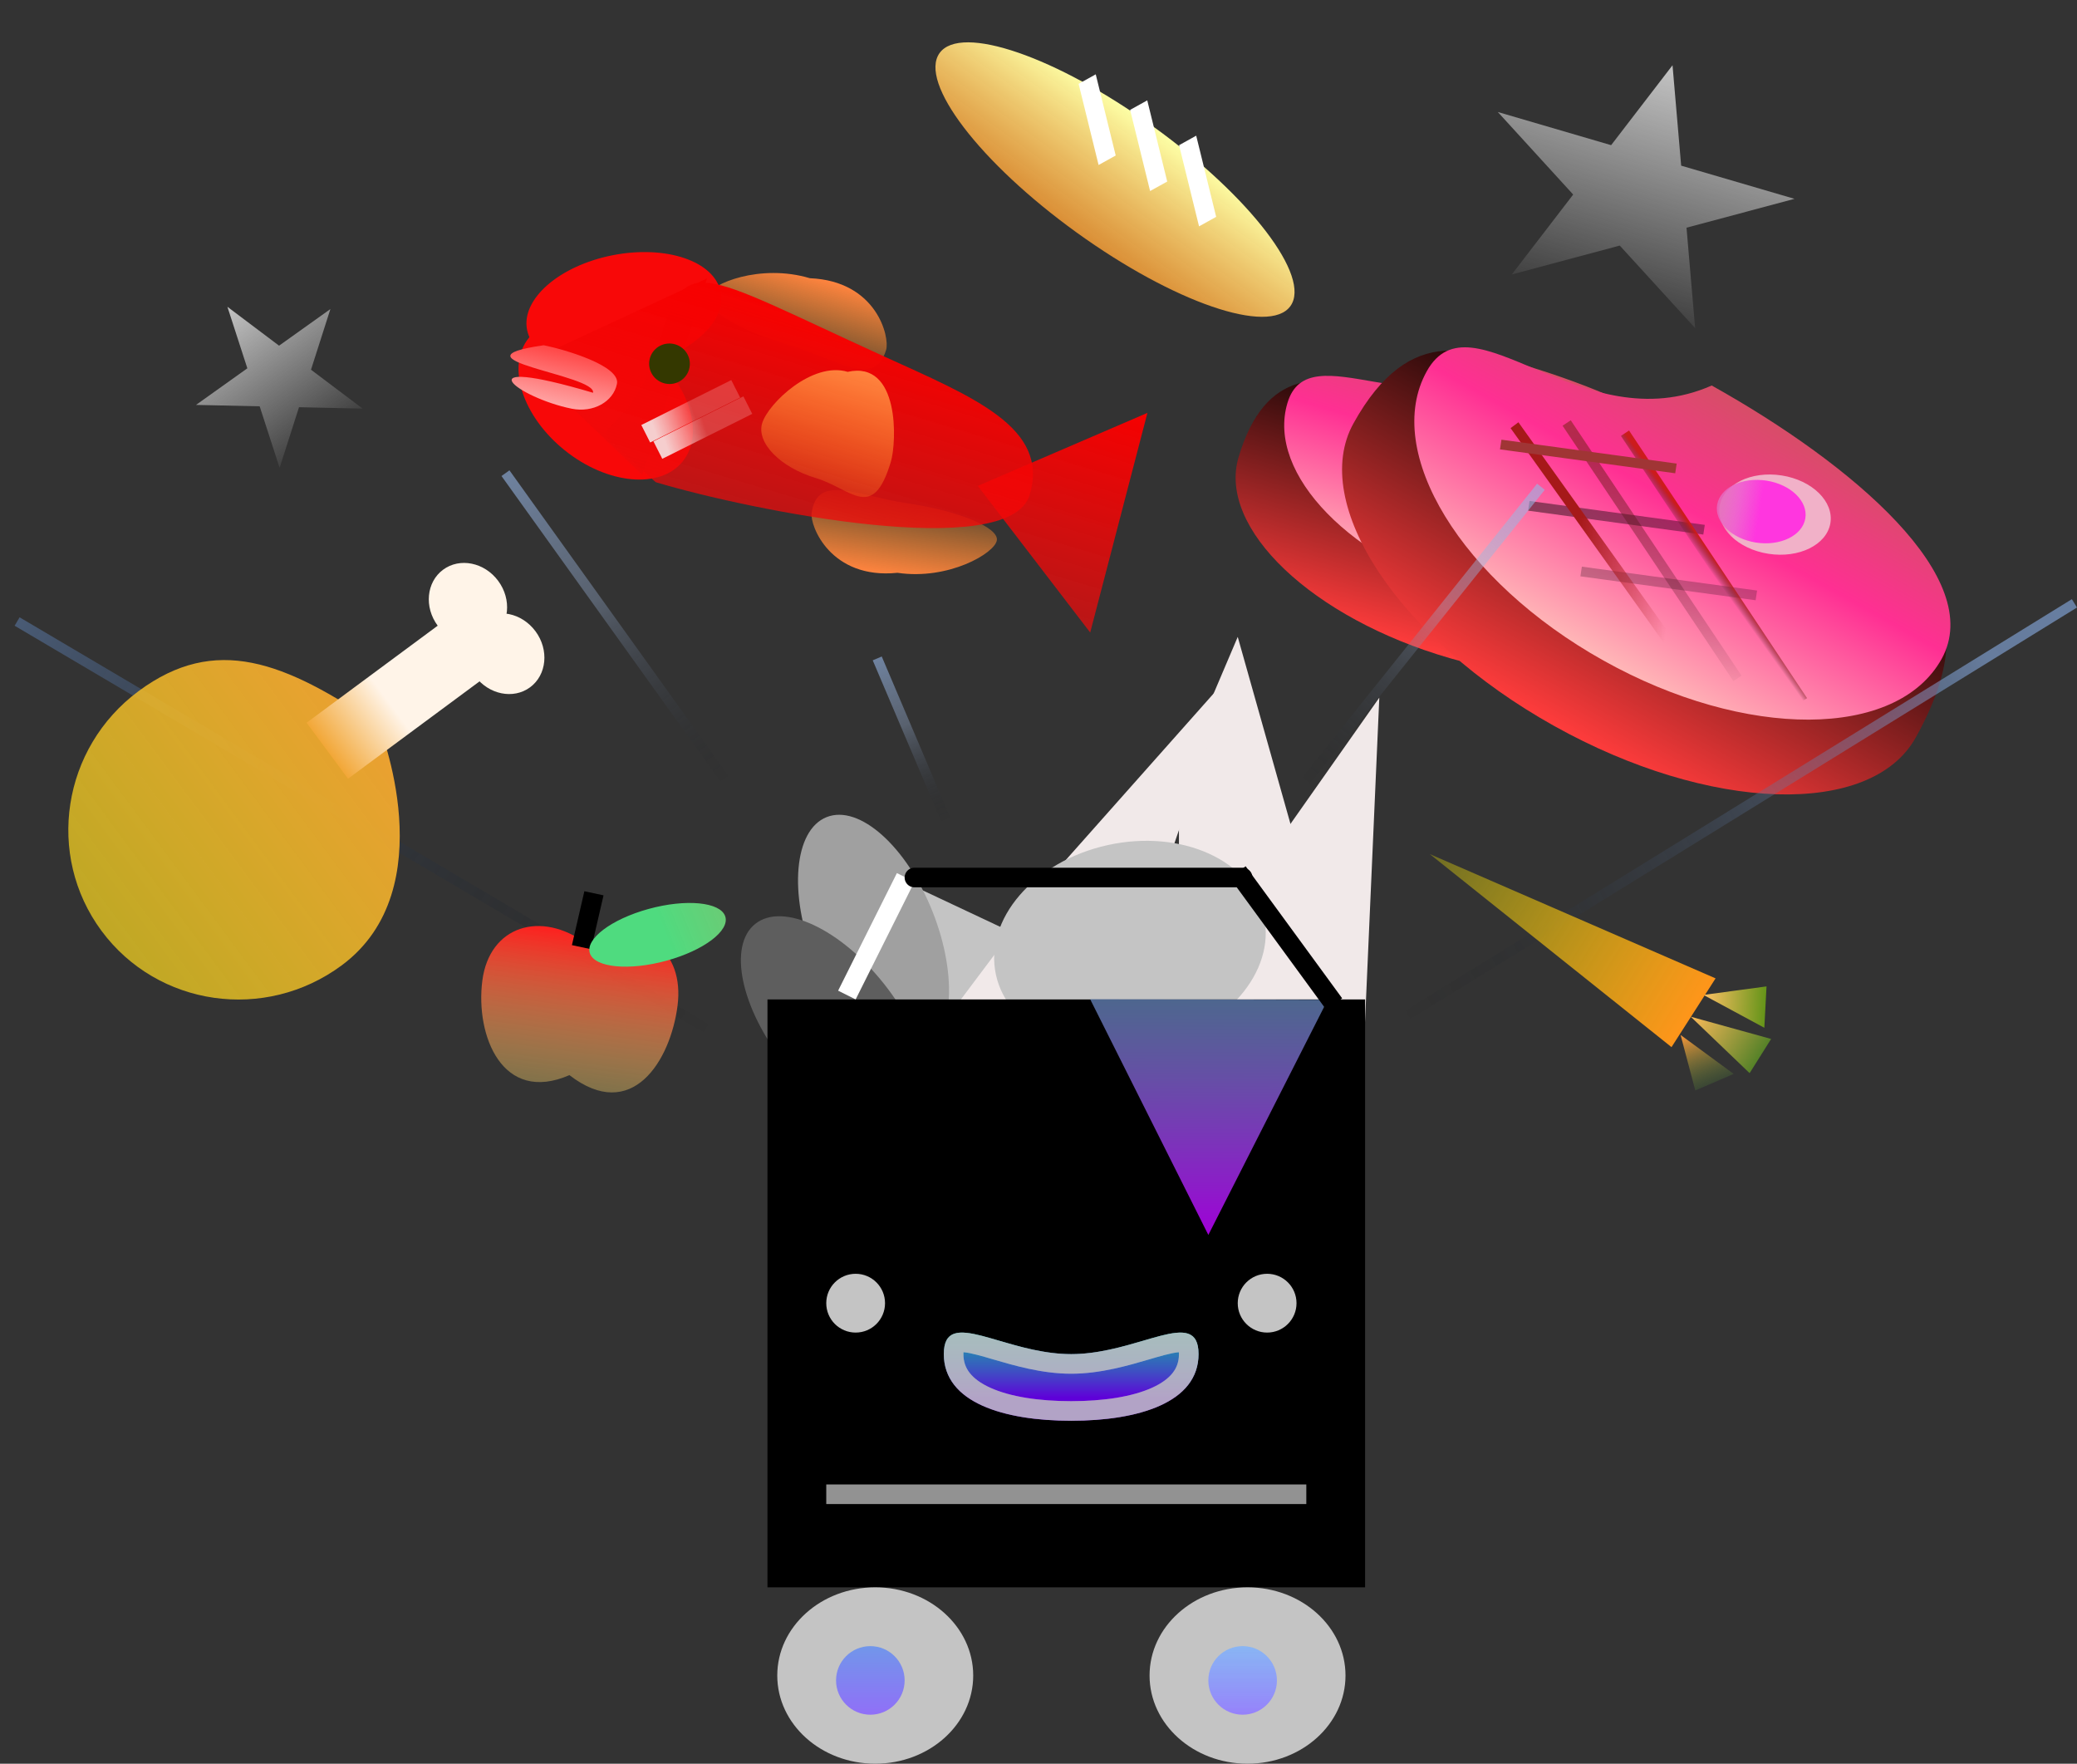 <svg width="212" height="180" viewBox="0 0 212 180" fill="none" xmlns="http://www.w3.org/2000/svg">
<rect x="0" y="0" width="212" height="180" fill="#333333" stroke="none"/>
<path d="M23.211 31.309L28.485 35.279L33.724 31.543L31.744 37.733L37.017 41.703L30.52 41.559L28.541 47.749L26.505 41.469L20.008 41.325L25.247 37.589L23.211 31.309Z" fill="url(#paint0_linear)"/>
<path d="M170.715 6.659L171.597 16.907L183.164 20.292L172.142 23.241L173.023 33.489L165.33 25.063L154.307 28.012L160.575 19.856L152.881 11.43L164.448 14.815L170.715 6.659Z" fill="url(#paint1_linear)"/>
<line x1="100.903" y1="93.922" x2="89.54" y2="67.196" stroke="url(#paint2_linear)"/>
<path d="M92.336 90L109.336 98V128H92.336V90Z" fill="#C4C4C4"/>
<path d="M120.336 79.106L126.336 65L137.336 104H120.336V79.106Z" fill="#F1E9E9"/>
<path d="M130.411 85.943L140.786 71.2L138.661 119.423L122.295 114.824L130.411 85.943Z" fill="#F1E9E9"/>
<path d="M108.583 88L125.911 68.486L108.583 118.932L92.787 109.054L108.583 88Z" fill="#F1E9E9"/>
<ellipse cx="115.335" cy="96.5" rx="14" ry="10.5" transform="rotate(-12.36 115.335 96.5)" fill="#C4C4C4"/>
<ellipse cx="89.161" cy="95.479" rx="6.5" ry="13" transform="rotate(-21.576 89.161 95.479)" fill="#A0A0A0"/>
<ellipse cx="85.161" cy="104.479" rx="6.5" ry="13" transform="rotate(-38.324 85.161 104.479)" fill="#5E5E5E"/>
<rect x="78.336" y="102" width="61" height="60" fill="black"/>
<path d="M123.336 126.035L111.272 101.976L135.521 102.036L123.336 126.035Z" fill="url(#paint3_linear)"/>
<path d="M84.336 152.5H133.336" stroke="#929292" stroke-width="2"/>
<line x1="86.442" y1="101.553" x2="92.442" y2="89.553" stroke="white" stroke-width="2"/>
<path d="M93.336 89.557L126.836 89.557" stroke="black" stroke-width="2" stroke-linecap="round"/>
<path d="M126.336 89L136.188 102.476" stroke="black" stroke-width="2"/>
<ellipse cx="89.336" cy="171" rx="10" ry="9" fill="#C4C4C4"/>
<ellipse cx="127.336" cy="171" rx="10" ry="9" fill="#C4C4C4"/>
<circle cx="88.836" cy="171.5" r="3.5" fill="url(#paint4_linear)"/>
<circle cx="126.836" cy="171.5" r="3.5" fill="url(#paint5_linear)"/>
<circle cx="87.336" cy="133" r="3" fill="#C4C4C4"/>
<circle cx="129.336" cy="133" r="3" fill="#C4C4C4"/>
<path d="M122.336 138.2C122.336 143.151 116.189 145 109.336 145C102.483 145 96.336 143.151 96.336 138.2C96.336 133.25 102.483 138.2 109.336 138.2C116.189 138.2 122.336 133.25 122.336 138.2Z" fill="url(#paint6_linear)"/>
<path d="M121.336 138.2C121.336 140.146 120.173 141.561 117.994 142.545C115.786 143.543 112.698 144 109.336 144C105.974 144 102.886 143.543 100.678 142.545C98.499 141.561 97.336 140.146 97.336 138.2C97.336 137.67 97.421 137.389 97.495 137.251C97.551 137.147 97.611 137.097 97.725 137.059C97.875 137.008 98.129 136.978 98.542 137.02C98.948 137.06 99.435 137.162 100.016 137.312C100.496 137.436 101.034 137.594 101.616 137.765C103.756 138.393 106.509 139.2 109.336 139.2C112.162 139.2 114.916 138.393 117.056 137.765C117.638 137.594 118.175 137.436 118.656 137.312C119.237 137.162 119.724 137.061 120.13 137.02C120.543 136.978 120.797 137.008 120.947 137.059C121.061 137.097 121.121 137.147 121.177 137.251C121.251 137.39 121.336 137.67 121.336 138.2Z" stroke="white" stroke-opacity="0.8" stroke-width="2"/>
<path d="M121.336 138.2C121.336 140.146 120.173 141.561 117.994 142.545C115.786 143.543 112.698 144 109.336 144C105.974 144 102.886 143.543 100.678 142.545C98.499 141.561 97.336 140.146 97.336 138.2C97.336 137.67 97.421 137.389 97.495 137.251C97.551 137.147 97.611 137.097 97.725 137.059C97.875 137.008 98.129 136.978 98.542 137.02C98.948 137.06 99.435 137.162 100.016 137.312C100.496 137.436 101.034 137.594 101.616 137.765C103.756 138.393 106.509 139.2 109.336 139.2C112.162 139.2 114.916 138.393 117.056 137.765C117.638 137.594 118.175 137.436 118.656 137.312C119.237 137.162 119.724 137.061 120.13 137.02C120.543 136.978 120.797 137.008 120.947 137.059C121.061 137.097 121.121 137.147 121.177 137.251C121.251 137.39 121.336 137.67 121.336 138.2Z" stroke="black" stroke-opacity="0.2" stroke-width="2"/>
<path d="M90.447 35.703C89.274 39.621 85.661 36.773 80.605 35.259C75.549 33.745 71.758 31.489 72.138 30.221C72.517 28.953 77.604 26.88 82.66 28.393C89.526 28.683 90.827 34.435 90.447 35.703Z" fill="url(#paint7_linear)"/>
<path d="M69.683 47.096C67.377 49.95 61.989 49.443 57.65 45.964C53.31 42.484 51.662 37.35 53.969 34.496C56.276 31.641 61.663 32.148 66.003 35.627C70.342 39.107 71.99 44.241 69.683 47.096Z" fill="#F80808"/>
<path d="M73.557 29.795C74.188 32.935 70.277 36.348 64.821 37.419C59.365 38.489 54.431 36.812 53.8 33.672C53.17 30.532 57.081 27.119 62.537 26.048C67.992 24.978 72.926 26.655 73.557 29.795Z" fill="#F80808"/>
<path d="M82.844 52.34C83.437 48.294 87.424 50.595 92.644 51.368C97.865 52.141 101.941 53.829 101.749 55.139C101.557 56.45 96.826 59.232 91.606 58.459C84.772 59.158 82.653 53.651 82.844 52.34Z" fill="url(#paint8_linear)"/>
<path d="M53.617 37.03L72.17 28.414L65.548 48.463L53.617 37.03Z" fill="url(#paint9_linear)"/>
<path d="M105.099 50.505C103.037 57.391 76.706 52.139 66.937 49.214C57.511 40.785 63.484 47.532 67.217 35.063C70.002 25.762 70.782 27.503 90.077 36.303C99.354 40.534 107.161 43.619 105.099 50.505Z" fill="url(#paint10_linear)"/>
<path d="M99.804 49.591L117.118 42.137L111.277 64.556L99.804 49.591Z" fill="url(#paint11_linear)"/>
<path d="M90.929 47.13C89.076 53.316 86.903 49.876 83.275 48.79C79.648 47.704 77.194 45.2 77.793 43.197C78.393 41.195 82.894 36.864 86.521 37.95C91.865 36.761 91.528 45.128 90.929 47.13Z" fill="url(#paint12_linear)"/>
<ellipse cx="68.335" cy="37.124" rx="2.078" ry="2.066" transform="rotate(16.669 68.335 37.124)" fill="#343800"/>
<path d="M62.973 39.175C62.605 41.014 60.54 42.149 58.359 41.711C52.777 40.588 47.028 36.085 60.532 40.084C60.9 38.245 45.439 36.675 55.499 35.234C57.68 35.673 63.341 37.336 62.973 39.175Z" fill="url(#paint13_linear)"/>
<line y1="-1" x2="10.261" y2="-1" transform="matrix(0.895 -0.447 0.452 0.892 66.362 45.16)" stroke="url(#paint14_linear)" stroke-width="2"/>
<line y1="-1" x2="10.261" y2="-1" transform="matrix(0.895 -0.447 0.452 0.892 67.599 46.825)" stroke="url(#paint15_linear)" stroke-width="2"/>
<path d="M177.431 61.413C175.264 68.673 162.089 71.253 148.004 67.176C133.919 63.099 124.257 53.908 126.424 46.649C131.879 28.375 149.297 48.742 159.402 41.914C173.487 45.992 181.354 48.269 177.431 61.413Z" fill="url(#paint16_linear)"/>
<path d="M178.116 54.646C175.949 61.905 163.737 64.764 150.84 61.031C137.943 57.297 129.245 48.386 131.411 41.126C133.578 33.867 145.198 44.005 154.676 36.996C167.573 40.729 180.283 47.386 178.116 54.646Z" fill="url(#paint17_linear)"/>
<ellipse rx="3.272" ry="4.625" transform="matrix(0.049 0.996 -1 0.072 162.089 46.167)" fill="url(#paint18_linear)"/>
<ellipse rx="2.586" ry="3.682" transform="matrix(0.049 0.996 -1 0.072 160.924 46.181)" fill="url(#paint19_linear)"/>
<line y1="-0.5" x2="14.594" y2="-0.5" transform="matrix(0.999 -0.091 0.067 0.995 142.081 50.417)" stroke="url(#paint20_linear)"/>
<line y1="-0.5" x2="14.594" y2="-0.5" transform="matrix(0.999 -0.091 0.067 0.995 147.476 54.711)" stroke="url(#paint21_linear)"/>
<path d="M143.633 42.681L161.977 59.979" stroke="url(#paint22_linear)"/>
<path d="M148.523 42.42L167.668 60.57" stroke="url(#paint23_linear)"/>
<line y1="-0.5" x2="27.606" y2="-0.5" transform="matrix(0.746 0.661 -0.655 0.76 139.194 44.129)" stroke="url(#paint24_linear)"/>
<line y1="-0.5" x2="14.594" y2="-0.5" transform="matrix(0.999 -0.091 0.067 0.995 138.718 46.027)" stroke="#A03535"/>
<path d="M195.546 75.26C190.997 83.459 174.461 82.929 158.612 74.077C142.763 65.225 133.603 51.403 138.152 43.204C149.604 22.566 165.102 52.091 179.082 46.619C194.931 55.471 203.783 60.415 195.546 75.26Z" fill="url(#paint25_linear)"/>
<path d="M198.182 67.246C193.632 75.445 178.18 75.52 163.668 67.415C149.156 59.309 141.079 46.092 145.629 37.894C150.178 29.695 161.439 45.21 174.715 39.345C189.227 47.451 202.731 59.048 198.182 67.246Z" fill="url(#paint26_linear)"/>
<ellipse rx="4.05" ry="5.726" transform="matrix(-0.168 0.987 -0.987 -0.154 181.174 52.52)" fill="url(#paint27_linear)"/>
<ellipse rx="3.201" ry="4.558" transform="matrix(-0.168 0.987 -0.987 -0.154 179.77 52.213)" fill="url(#paint28_linear)"/>
<line y1="-0.5" x2="18.066" y2="-0.5" transform="matrix(0.99 0.135 -0.15 0.99 155.973 52.118)" stroke="url(#paint29_linear)"/>
<line y1="-0.5" x2="18.066" y2="-0.5" transform="matrix(0.99 0.135 -0.15 0.99 161.312 58.821)" stroke="url(#paint30_linear)"/>
<path d="M159.91 43.171L177.342 69.231" stroke="url(#paint31_linear)"/>
<path d="M165.862 44.213L184.03 71.528" stroke="url(#paint32_linear)"/>
<line y1="-0.5" x2="34.175" y2="-0.5" transform="matrix(0.582 0.815 -0.801 0.597 154.185 43.694)" stroke="url(#paint33_linear)"/>
<line y1="-0.5" x2="18.066" y2="-0.5" transform="matrix(0.99 0.135 -0.15 0.99 153.104 45.863)" stroke="#A03535"/>
<ellipse cx="113.808" cy="18.327" rx="22.075" ry="6.673" transform="rotate(35.806 113.808 18.327)" fill="url(#paint34_linear)"/>
<line y1="-1" x2="8.531" y2="-1" transform="matrix(0.239 0.971 -0.874 0.485 110.095 8.556)" stroke="white" stroke-width="2"/>
<line y1="-1" x2="8.531" y2="-1" transform="matrix(0.239 0.971 -0.874 0.485 115.353 11.213)" stroke="white" stroke-width="2"/>
<line y1="-1" x2="8.531" y2="-1" transform="matrix(0.239 0.971 -0.874 0.485 120.349 14.817)" stroke="white" stroke-width="2"/>
<line x1="107.673" y1="125.804" x2="211.737" y2="61.575" stroke="url(#paint35_linear)"/>
<line x1="109.289" y1="126.915" x2="1.746" y2="63.431" stroke="url(#paint36_linear)"/>
<line x1="87.957" y1="99.018" x2="51.594" y2="48.291" stroke="url(#paint37_linear)"/>
<line x1="118.3" y1="98.422" x2="157.282" y2="49.679" stroke="url(#paint38_linear)"/>
<path d="M173.871 101.54L180.31 100.67L180.088 104.893L173.871 101.54Z" fill="url(#paint39_linear)"/>
<path d="M145.942 87.169L175.109 99.85L170.611 106.868L145.942 87.169Z" fill="url(#paint40_linear)"/>
<path d="M171.538 105.624L176.959 109.604L173.04 111.292L171.538 105.624Z" fill="url(#paint41_linear)"/>
<path d="M172.573 103.763L180.78 106.033L178.584 109.524L172.573 103.763Z" fill="url(#paint42_linear)"/>
<path d="M34.878 98.523C27.059 104.31 16.083 102.733 10.361 95.001C4.639 87.27 6.338 76.312 14.156 70.525C21.975 64.739 29.03 67.477 38.673 74.048C38.673 74.048 45.43 90.713 34.878 98.523Z" fill="url(#paint43_linear)"/>
<rect x="46.22" y="62.714" width="7.109" height="18.572" transform="rotate(53.495 46.22 62.714)" fill="url(#paint44_linear)"/>
<ellipse cx="47.764" cy="61.571" rx="4.265" ry="3.842" transform="rotate(53.495 47.764 61.571)" fill="#FFF4E8"/>
<ellipse cx="51.571" cy="66.714" rx="4.265" ry="3.842" transform="rotate(53.495 51.571 66.714)" fill="#FFF4E8"/>
<path d="M69.157 102.644C68.438 108.241 64.519 114.668 58.121 109.726C51.268 112.709 48.513 105.684 49.231 100.087C49.95 94.49 55.221 92.872 59.844 96.298C65.802 93.715 69.875 97.047 69.157 102.644Z" fill="url(#paint45_linear)"/>
<line y1="-1" x2="5.647" y2="-1" transform="matrix(0.225 -0.974 0.978 0.209 60.332 96.876)" stroke="black" stroke-width="2"/>
<ellipse rx="7.161" ry="2.796" transform="matrix(0.964 -0.265 0.329 0.944 67.117 95.405)" fill="url(#paint46_linear)"/>
<defs>
<linearGradient id="paint0_linear" x1="23.211" y1="31.309" x2="33.789" y2="46.142" gradientUnits="userSpaceOnUse">
<stop stop-color="#C4C4C4"/>
<stop offset="1" stop-color="#C4C4C4" stop-opacity="0"/>
</linearGradient>
<linearGradient id="paint1_linear" x1="170.715" y1="6.659" x2="162.921" y2="33.294" gradientUnits="userSpaceOnUse">
<stop stop-color="#C4C4C4"/>
<stop offset="1" stop-color="#C4C4C4" stop-opacity="0"/>
</linearGradient>
<linearGradient id="paint2_linear" x1="103.003" y1="96.46" x2="86.161" y2="55.629" gradientUnits="userSpaceOnUse">
<stop offset="0.318" stop-opacity="0"/>
<stop offset="0.562" stop-color="#9CB4D9" stop-opacity="0.359"/>
<stop offset="1" stop-color="#8DBBFF"/>
</linearGradient>
<linearGradient id="paint3_linear" x1="123.336" y1="126.035" x2="123.416" y2="93.996" gradientUnits="userSpaceOnUse">
<stop stop-color="#9F00D7"/>
<stop offset="1" stop-color="#62C7CD" stop-opacity="0.58"/>
</linearGradient>
<linearGradient id="paint4_linear" x1="89.336" y1="179" x2="89.336" y2="158" gradientUnits="userSpaceOnUse">
<stop stop-color="#A259FF"/>
<stop offset="1" stop-color="#45CED7"/>
</linearGradient>
<linearGradient id="paint5_linear" x1="127.336" y1="179.5" x2="127.336" y2="158" gradientUnits="userSpaceOnUse">
<stop stop-color="#A259FF"/>
<stop offset="1" stop-color="#59FFFF" stop-opacity="0.64"/>
</linearGradient>
<linearGradient id="paint6_linear" x1="109.336" y1="136" x2="109.336" y2="145" gradientUnits="userSpaceOnUse">
<stop stop-color="#23FFFF" stop-opacity="0.64"/>
<stop offset="0.74" stop-color="#7000FF" stop-opacity="0.85"/>
</linearGradient>
<linearGradient id="paint7_linear" x1="82.757" y1="28.069" x2="80.505" y2="35.591" gradientUnits="userSpaceOnUse">
<stop stop-color="#FF843F"/>
<stop offset="1" stop-color="#FF9029" stop-opacity="0.24"/>
</linearGradient>
<linearGradient id="paint8_linear" x1="91.556" y1="58.794" x2="92.707" y2="51.026" gradientUnits="userSpaceOnUse">
<stop stop-color="#FF843F"/>
<stop offset="1" stop-color="#FF9029" stop-opacity="0.24"/>
</linearGradient>
<linearGradient id="paint9_linear" x1="87.751" y1="33.079" x2="81.037" y2="55.502" gradientUnits="userSpaceOnUse">
<stop stop-color="#F70000"/>
<stop offset="1" stop-color="#ED0C0C" stop-opacity="0.72"/>
</linearGradient>
<linearGradient id="paint10_linear" x1="87.751" y1="33.079" x2="81.037" y2="55.502" gradientUnits="userSpaceOnUse">
<stop stop-color="#F70000"/>
<stop offset="1" stop-color="#ED0C0C" stop-opacity="0.72"/>
</linearGradient>
<linearGradient id="paint11_linear" x1="87.751" y1="33.079" x2="81.037" y2="55.502" gradientUnits="userSpaceOnUse">
<stop stop-color="#F70000"/>
<stop offset="1" stop-color="#ED0C0C" stop-opacity="0.72"/>
</linearGradient>
<linearGradient id="paint12_linear" x1="86.674" y1="37.438" x2="83.118" y2="49.315" gradientUnits="userSpaceOnUse">
<stop stop-color="#FF843F"/>
<stop offset="1" stop-color="#FF9029" stop-opacity="0.24"/>
</linearGradient>
<linearGradient id="paint13_linear" x1="57.694" y1="35.676" x2="56.553" y2="41.348" gradientUnits="userSpaceOnUse">
<stop stop-color="#FF4646"/>
<stop offset="1" stop-color="#FFA5A5"/>
</linearGradient>
<linearGradient id="paint14_linear" x1="-1.808" y1="-4.12" x2="5.659" y2="-3.173" gradientUnits="userSpaceOnUse">
<stop offset="0.417" stop-color="#F5CECE"/>
<stop offset="1" stop-color="#FFE4E4" stop-opacity="0.22"/>
</linearGradient>
<linearGradient id="paint15_linear" x1="-1.808" y1="-4.12" x2="5.659" y2="-3.173" gradientUnits="userSpaceOnUse">
<stop offset="0.417" stop-color="#F5CECE"/>
<stop offset="1" stop-color="#FFE4E4" stop-opacity="0.22"/>
</linearGradient>
<linearGradient id="paint16_linear" x1="155.851" y1="40.886" x2="148.223" y2="67.239" gradientUnits="userSpaceOnUse">
<stop/>
<stop offset="1" stop-color="#FF3C3C"/>
</linearGradient>
<linearGradient id="paint17_linear" x1="158.687" y1="34.741" x2="151.059" y2="61.094" gradientUnits="userSpaceOnUse">
<stop stop-color="#C95858"/>
<stop offset="0.479" stop-color="#FF2F93"/>
<stop offset="1" stop-color="#FFB7B7"/>
</linearGradient>
<linearGradient id="paint18_linear" x1="3.272" y1="0" x2="3.272" y2="9.251" gradientUnits="userSpaceOnUse">
<stop offset="0.333" stop-color="#F1B1C8"/>
<stop offset="1" stop-color="#D75151" stop-opacity="0"/>
</linearGradient>
<linearGradient id="paint19_linear" x1="2.586" y1="0" x2="2.586" y2="7.364" gradientUnits="userSpaceOnUse">
<stop offset="0.016" stop-color="#FF36DF"/>
<stop offset="1" stop-color="#C2B6A8" stop-opacity="0.47"/>
</linearGradient>
<linearGradient id="paint20_linear" x1="14.812" y1="93.391" x2="86.602" y2="18.909" gradientUnits="userSpaceOnUse">
<stop/>
<stop offset="1" stop-opacity="0"/>
</linearGradient>
<linearGradient id="paint21_linear" x1="-0.93" y1="-153.598" x2="38.254" y2="37.849" gradientUnits="userSpaceOnUse">
<stop/>
<stop/>
<stop/>
<stop offset="1" stop-opacity="0"/>
</linearGradient>
<linearGradient id="paint22_linear" x1="138.033" y1="30.129" x2="153.689" y2="65.4" gradientUnits="userSpaceOnUse">
<stop stop-color="#DB3A3A"/>
<stop offset="1" stop-opacity="0"/>
</linearGradient>
<linearGradient id="paint23_linear" x1="158.382" y1="51.163" x2="157.8" y2="51.819" gradientUnits="userSpaceOnUse">
<stop stop-color="#CC1C1C"/>
<stop offset="1" stop-color="#3C2323" stop-opacity="0"/>
</linearGradient>
<linearGradient id="paint24_linear" x1="24.643" y1="18.648" x2="58.199" y2="-8.309" gradientUnits="userSpaceOnUse">
<stop stop-color="#A61919"/>
<stop offset="0.219" stop-color="#AA1717" stop-opacity="0"/>
<stop offset="1" stop-color="#AA1717" stop-opacity="0"/>
</linearGradient>
<linearGradient id="paint25_linear" x1="175.086" y1="44.387" x2="158.529" y2="74.031" gradientUnits="userSpaceOnUse">
<stop/>
<stop offset="1" stop-color="#FF3C3C"/>
</linearGradient>
<linearGradient id="paint26_linear" x1="180.143" y1="37.725" x2="163.586" y2="67.369" gradientUnits="userSpaceOnUse">
<stop stop-color="#C95858"/>
<stop offset="0.479" stop-color="#FF2F93"/>
<stop offset="1" stop-color="#FFB7B7"/>
</linearGradient>
<linearGradient id="paint27_linear" x1="4.05" y1="0" x2="4.05" y2="11.452" gradientUnits="userSpaceOnUse">
<stop offset="0.333" stop-color="#F1B1C8"/>
<stop offset="1" stop-color="#D75151" stop-opacity="0"/>
</linearGradient>
<linearGradient id="paint28_linear" x1="3.201" y1="0" x2="3.201" y2="9.117" gradientUnits="userSpaceOnUse">
<stop offset="0.016" stop-color="#FF36DF"/>
<stop offset="1" stop-color="#C2B6A8" stop-opacity="0.47"/>
</linearGradient>
<linearGradient id="paint29_linear" x1="18.336" y1="93.391" x2="87.983" y2="3.938" gradientUnits="userSpaceOnUse">
<stop/>
<stop offset="1" stop-opacity="0"/>
</linearGradient>
<linearGradient id="paint30_linear" x1="-1.151" y1="-153.598" x2="30.949" y2="40.562" gradientUnits="userSpaceOnUse">
<stop/>
<stop/>
<stop/>
<stop offset="1" stop-opacity="0"/>
</linearGradient>
<linearGradient id="paint31_linear" x1="156.535" y1="26.401" x2="165.823" y2="73.522" gradientUnits="userSpaceOnUse">
<stop stop-color="#DB3A3A"/>
<stop offset="1" stop-opacity="0"/>
</linearGradient>
<linearGradient id="paint32_linear" x1="175.379" y1="57.547" x2="174.5" y2="58.175" gradientUnits="userSpaceOnUse">
<stop stop-color="#CC1C1C"/>
<stop offset="1" stop-color="#3C2323" stop-opacity="0"/>
</linearGradient>
<linearGradient id="paint33_linear" x1="30.507" y1="18.648" x2="64.869" y2="-15.526" gradientUnits="userSpaceOnUse">
<stop stop-color="#A61919"/>
<stop offset="0.219" stop-color="#AA1717" stop-opacity="0"/>
<stop offset="1" stop-color="#AA1717" stop-opacity="0"/>
</linearGradient>
<linearGradient id="paint34_linear" x1="113.808" y1="11.654" x2="113.808" y2="25" gradientUnits="userSpaceOnUse">
<stop stop-color="#FDFFA6"/>
<stop offset="1" stop-color="#FFA337" stop-opacity="0.82"/>
</linearGradient>
<linearGradient id="paint35_linear" x1="96.852" y1="133.586" x2="259.237" y2="43.281" gradientUnits="userSpaceOnUse">
<stop offset="0.292" stop-opacity="0"/>
<stop offset="0.672" stop-color="#92BAF7" stop-opacity="0.537"/>
<stop offset="1" stop-color="#8DBBFF" stop-opacity="0.64"/>
</linearGradient>
<linearGradient id="paint36_linear" x1="121.459" y1="133.008" x2="-37.283" y2="29.079" gradientUnits="userSpaceOnUse">
<stop offset="0.292" stop-opacity="0"/>
<stop offset="1" stop-color="#8DBBFF"/>
</linearGradient>
<linearGradient id="paint37_linear" x1="92.674" y1="103.985" x2="39.187" y2="25.591" gradientUnits="userSpaceOnUse">
<stop offset="0.318" stop-opacity="0"/>
<stop offset="0.562" stop-color="#9CB4D9" stop-opacity="0.359"/>
<stop offset="1" stop-color="#8DBBFF"/>
</linearGradient>
<linearGradient id="paint38_linear" x1="114.795" y1="104.309" x2="175.773" y2="31.588" gradientUnits="userSpaceOnUse">
<stop offset="0.318" stop-opacity="0"/>
<stop offset="0.562" stop-color="#9CB4D9" stop-opacity="0.359"/>
<stop offset="1" stop-color="#8DBBFF"/>
</linearGradient>
<linearGradient id="paint39_linear" x1="173.871" y1="101.54" x2="182.372" y2="101.986" gradientUnits="userSpaceOnUse">
<stop stop-color="#FFC164"/>
<stop offset="1" stop-color="#328500"/>
</linearGradient>
<linearGradient id="paint40_linear" x1="145.451" y1="87.956" x2="172.136" y2="104.613" gradientUnits="userSpaceOnUse">
<stop stop-color="#FFF500" stop-opacity="0.29"/>
<stop offset="1" stop-color="#FF951A"/>
</linearGradient>
<linearGradient id="paint41_linear" x1="171.538" y1="105.624" x2="174.27" y2="112.673" gradientUnits="userSpaceOnUse">
<stop stop-color="#FF9839"/>
<stop offset="1" stop-color="#238539" stop-opacity="0"/>
<stop offset="1" stop-color="#FFF844"/>
</linearGradient>
<linearGradient id="paint42_linear" x1="172.573" y1="103.763" x2="181.777" y2="109.553" gradientUnits="userSpaceOnUse">
<stop stop-color="#FBBA59"/>
<stop offset="1" stop-color="#1F6F18"/>
</linearGradient>
<linearGradient id="paint43_linear" x1="38.673" y1="74.048" x2="10.361" y2="95.001" gradientUnits="userSpaceOnUse">
<stop stop-color="#EBA031"/>
<stop offset="1" stop-color="#F2D120" stop-opacity="0.74"/>
</linearGradient>
<linearGradient id="paint44_linear" x1="49.774" y1="62.714" x2="49.774" y2="81.286" gradientUnits="userSpaceOnUse">
<stop offset="0.568" stop-color="#FFF4E8"/>
<stop offset="1" stop-color="#F2A737"/>
</linearGradient>
<linearGradient id="paint45_linear" x1="60.026" y1="94.882" x2="57.963" y2="110.954" gradientUnits="userSpaceOnUse">
<stop stop-color="#FF1D1D"/>
<stop offset="1" stop-color="#FFD76F" stop-opacity="0.38"/>
</linearGradient>
<linearGradient id="paint46_linear" x1="-2.118" y1="4.816" x2="33.894" y2="3.347" gradientUnits="userSpaceOnUse">
<stop offset="0.084" stop-color="#4FDB7F"/>
<stop offset="1" stop-color="#FCFF81" stop-opacity="0.35"/>
</linearGradient>
</defs>
</svg>
